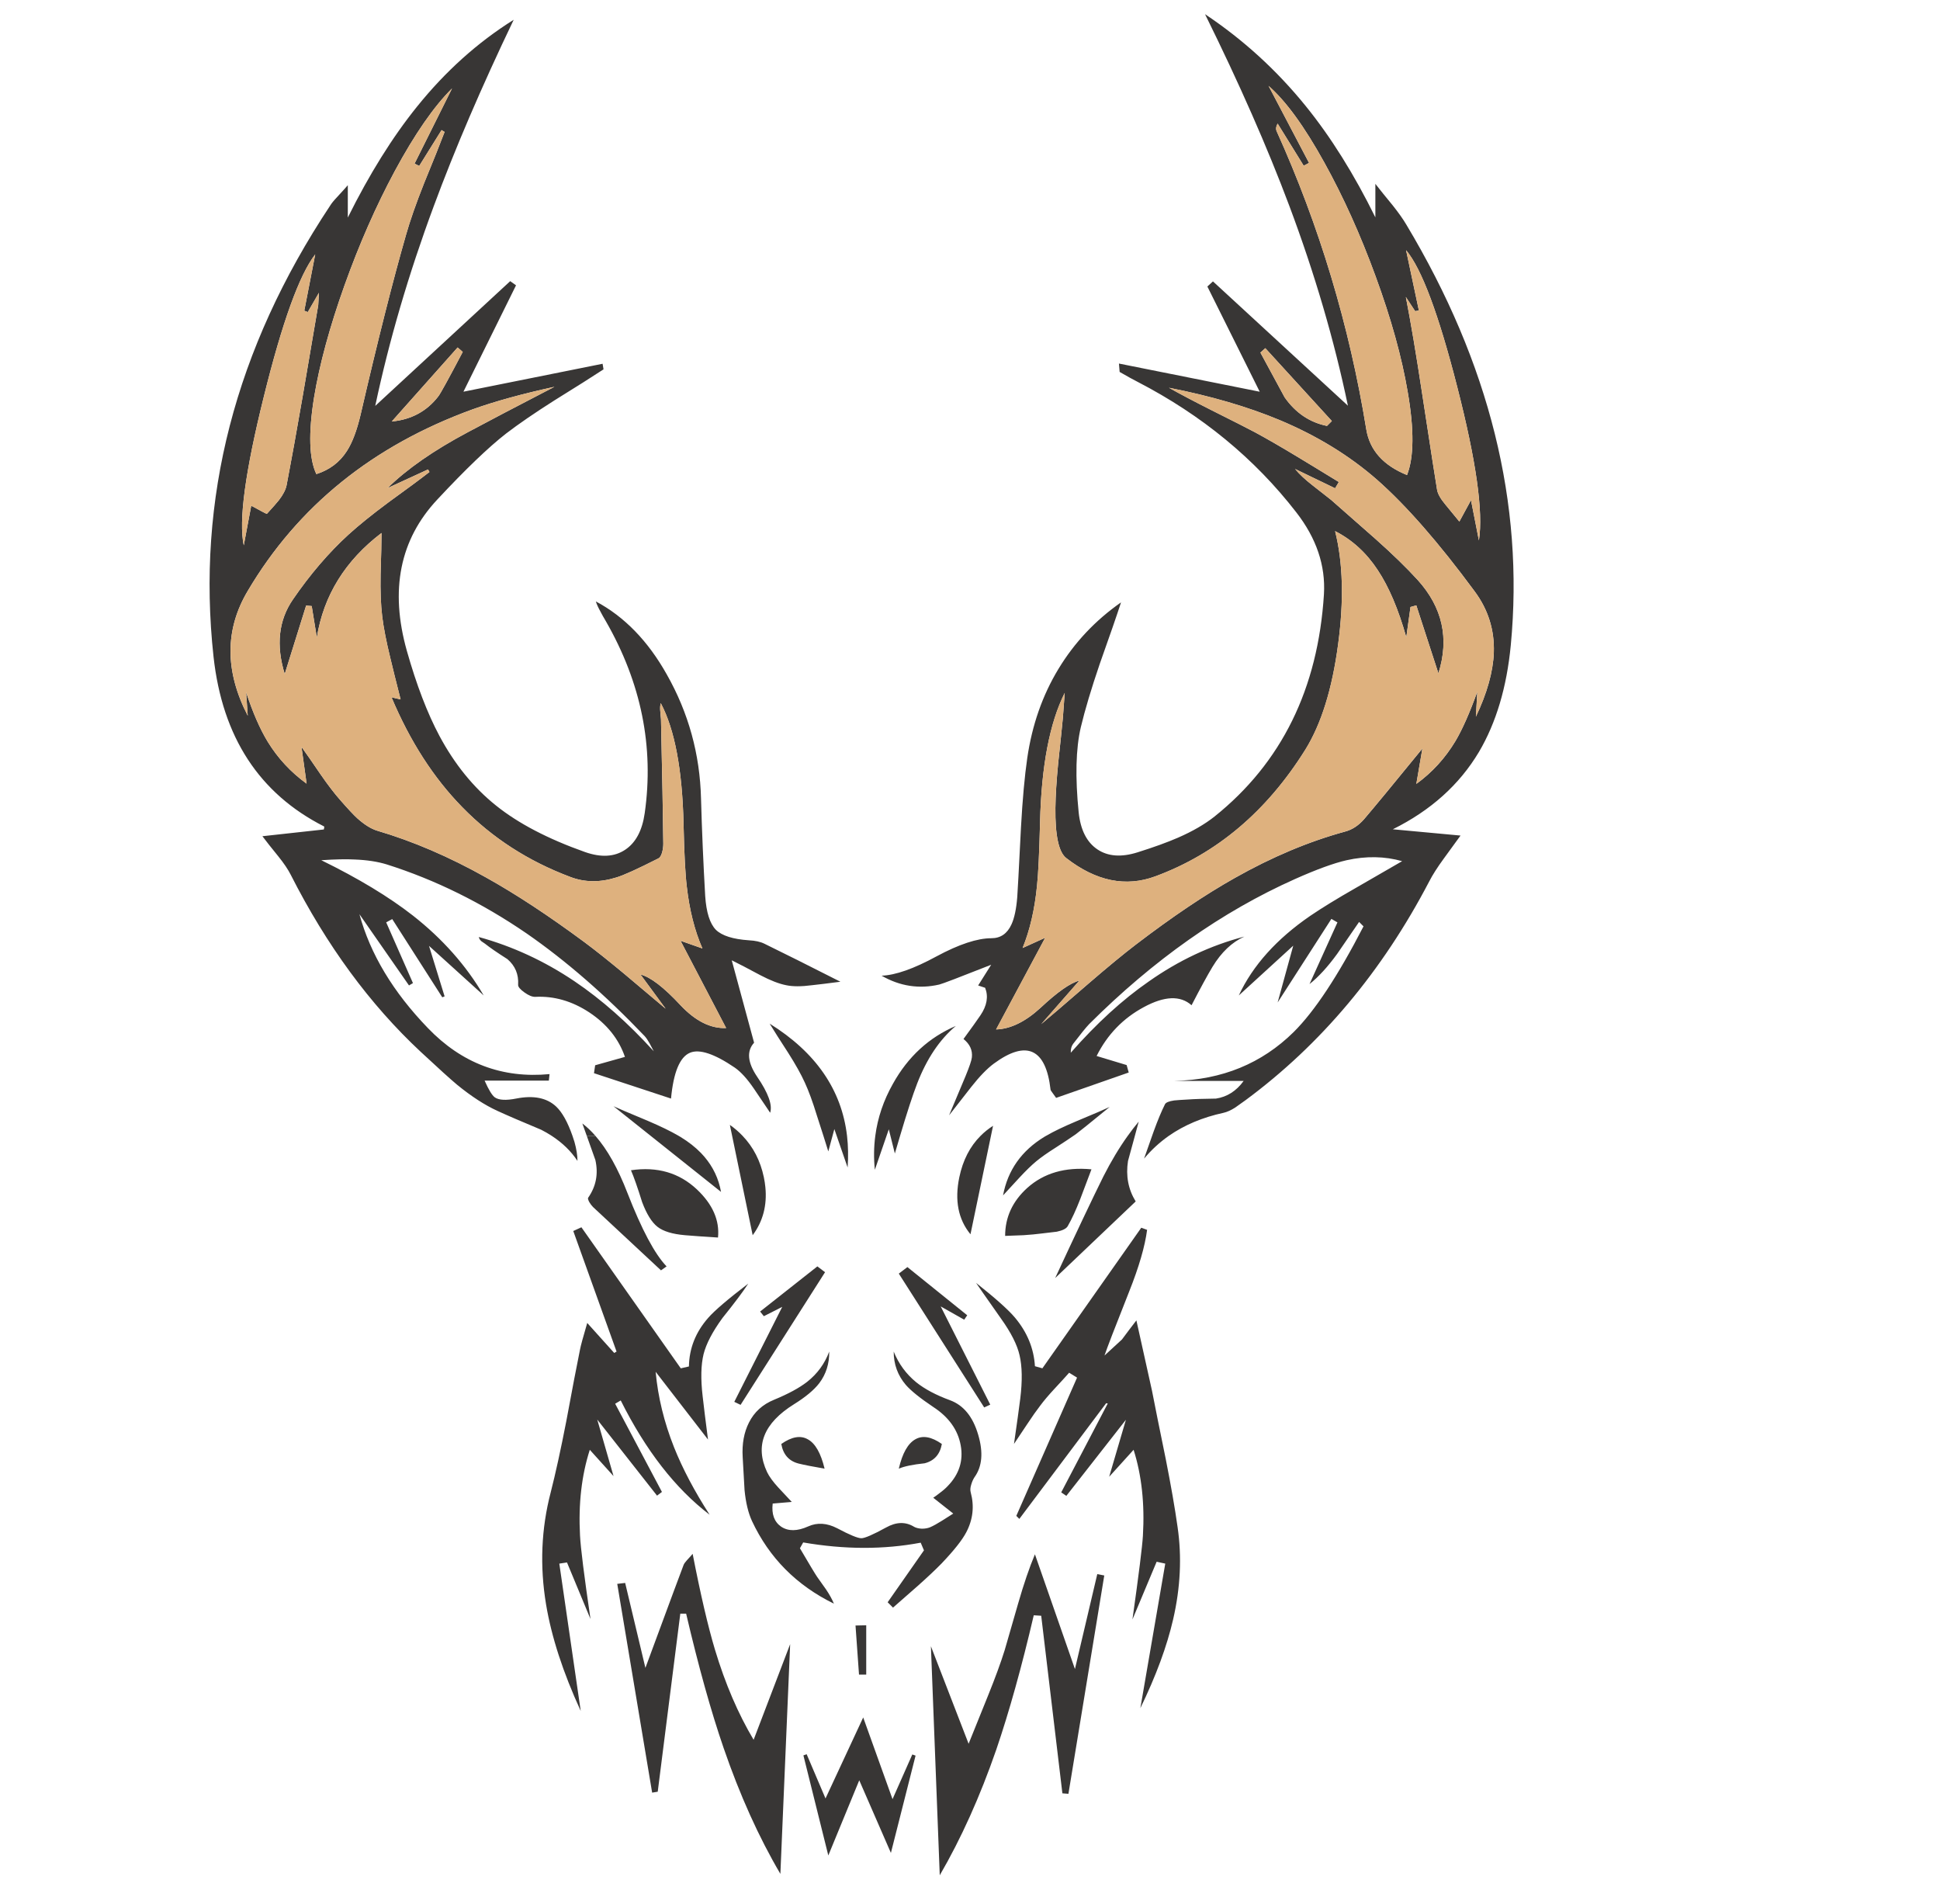 <?xml version="1.0" encoding="utf-8"?>
<!-- Generator: Adobe Illustrator 16.0.0, SVG Export Plug-In . SVG Version: 6.00 Build 0)  -->
<!DOCTYPE svg PUBLIC "-//W3C//DTD SVG 1.1//EN" "http://www.w3.org/Graphics/SVG/1.1/DTD/svg11.dtd">
<svg version="1.1" id="Layer_1" xmlns="http://www.w3.org/2000/svg" xmlns:xlink="http://www.w3.org/1999/xlink" x="0px" y="0px"
	 width="316.667px" height="310.667px" viewBox="0 0 316.667 310.667" enable-background="new 0 0 316.667 310.667"
	 xml:space="preserve">
<g>
	<path fill="#383635" d="M213.675,26.585l-0.872,0.456l-4.255-6.875c-0.254,0.456-0.314,0.848-0.189,1.177
		c7.014,15.523,11.9,31.767,14.662,48.732c0.557,3.394,2.771,5.875,6.646,7.446c1.14-2.887,1.179-7.408,0.115-13.561
		c-0.963-5.671-2.709-11.964-5.244-18.877c-2.48-6.786-5.266-12.965-8.354-18.536c-3.242-5.875-6.279-10.054-9.116-12.535
		L213.675,26.585z M196.697,2.314c6.23,4.153,11.713,9.154,16.447,15.003c4.102,5.064,7.889,11.116,11.357,18.156v-5.47
		c0.709,0.912,1.658,2.089,2.849,3.534c0.962,1.214,1.696,2.253,2.202,3.114c13.572,22.638,19.258,45.516,17.055,68.634
		c-0.658,6.863-2.393,12.674-5.204,17.435c-3.19,5.343-7.875,9.546-14.053,12.61l11.053,1.025c-1.241,1.697-2.151,2.95-2.735,3.76
		c-1.037,1.419-1.822,2.646-2.354,3.685c-7.696,14.737-17.701,26.651-30.007,35.743c-0.911,0.658-1.48,1.063-1.708,1.215
		c-0.685,0.431-1.304,0.709-1.862,0.836c-3.436,0.744-6.416,1.998-8.945,3.76c-1.508,1.059-2.857,2.299-4.045,3.723
		c0.543-1.529,0.979-2.771,1.312-3.723c0.106-0.292,0.202-0.559,0.284-0.797c0.634-1.746,1.242-3.203,1.824-4.368
		c0.151-0.278,0.646-0.481,1.48-0.606c0.48-0.051,1.216-0.102,2.203-0.152c1.013-0.076,2.559-0.127,4.635-0.152
		c1.823-0.279,3.329-1.24,4.52-2.887h-11.281c7.748-0.178,14.23-2.835,19.447-7.977c3.418-3.394,7.218-9.141,11.396-17.244
		l-0.722-0.722c-0.784,1.139-1.977,2.873-3.571,5.203c-1.544,2.127-3.051,3.772-4.519,4.938l4.557-10.066l-0.988-0.569
		l-8.773,13.635l2.546-9.268l-8.89,8.127c2.279-4.887,6.168-9.216,11.662-12.99c1.898-1.292,4.354-2.798,7.369-4.519
		c1.672-0.963,4.217-2.432,7.635-4.407c-2.861-0.81-5.889-0.861-9.078-0.152c-2.103,0.481-4.912,1.507-8.433,3.077
		c-11.901,5.317-23.094,13.206-33.577,23.663c-0.531,0.558-1.404,1.635-2.621,3.229c-0.277,0.379-0.404,0.86-0.379,1.442
		c4.204-4.785,8.444-8.66,12.725-11.621c4.888-3.444,10.091-5.888,15.611-7.332c-2.025,0.912-3.761,2.557-5.205,4.939
		c-0.81,1.342-1.949,3.43-3.418,6.266c-1.822-1.621-4.418-1.519-7.787,0.305c-3.392,1.822-5.961,4.482-7.709,7.977l4.899,1.48
		l0.341,1.216l-11.851,4.14c-0.151-0.201-0.379-0.519-0.683-0.949c-0.152-0.202-0.229-0.342-0.229-0.418
		c-0.379-3.316-1.343-5.342-2.889-6.078c-1.568-0.733-3.696-0.112-6.379,1.863c-1.09,0.81-2.305,2.063-3.646,3.76
		c-0.759,0.961-1.975,2.52-3.647,4.67l2.697-6.418c0.633-1.545,0.975-2.557,1.025-3.038c0.127-1.165-0.329-2.166-1.367-3.001
		c1.265-1.723,2.188-3.014,2.771-3.874c1.063-1.57,1.317-3.065,0.761-4.481l-1.14-0.38l2.127-3.381
		c-5.191,2.052-8.015,3.127-8.471,3.229c-3.292,0.758-6.432,0.277-9.419-1.444c2.253-0.076,5.241-1.126,8.964-3.151
		c3.672-1.976,6.66-2.963,8.964-2.963c1.494,0,2.582-0.748,3.267-2.242c0.481-1.038,0.797-2.532,0.95-4.481
		c0.051-0.558,0.252-4.344,0.606-11.357c0.255-4.583,0.595-8.355,1.026-11.319c0.785-5.394,2.482-10.243,5.09-14.547
		c2.607-4.304,6.014-7.925,10.217-10.862c-0.709,2.178-1.861,5.507-3.457,9.989c-1.392,4.077-2.43,7.546-3.113,10.406
		c-0.811,3.495-0.924,8.129-0.342,13.902c0.303,2.836,1.316,4.836,3.038,6.001s3.912,1.33,6.57,0.493
		c2.659-0.835,4.862-1.633,6.608-2.393c2.381-1.038,4.369-2.19,5.965-3.456c10.938-8.761,16.889-20.853,17.852-36.273
		c0.278-4.685-1.229-9.141-4.521-13.37c-6.785-8.761-15.407-15.851-25.865-21.271c-0.658-0.33-1.646-0.873-2.963-1.633l-0.114-1.368
		l22.979,4.596l-8.545-17.168l0.912-0.836l22.028,20.283c-2.229-10.686-5.418-21.562-9.571-32.628
		C206.876,24.053,202.292,13.633,196.697,2.314z M205.738,57.542c0.887,1.621,2.203,4.052,3.951,7.292
		c1.771,2.532,4.076,4.089,6.913,4.672l0.797-0.797L206.537,56.82L205.738,57.542z M197.798,66.961
		c3.597,1.798,5.938,2.988,7.027,3.57c1.924,1.038,4.229,2.368,6.913,3.989c1.521,0.911,3.786,2.291,6.798,4.14l-0.606,1.025
		l-6.533-3.153c0.709,0.861,1.671,1.76,2.886,2.697c0.686,0.532,1.686,1.316,3.002,2.355c1.62,1.417,4.039,3.545,7.254,6.381
		c2.76,2.456,5.051,4.685,6.875,6.685c4.051,4.482,5.178,9.559,3.379,15.232l-3.607-11.091l-0.95,0.266l-0.685,4.938
		c-1.291-4.583-2.848-8.242-4.67-10.977c-1.848-2.811-4.166-4.924-6.951-6.343c1.292,5.141,1.455,11.293,0.494,18.46
		c-0.963,7.267-2.748,13.002-5.355,17.206c-6.305,10.078-14.459,16.965-24.461,20.662c-4.836,1.797-9.686,0.811-14.547-2.963
		c-1.24-0.937-1.836-3.672-1.786-8.204c0.026-2.026,0.179-4.469,0.457-7.331c0.354-3.266,0.606-5.71,0.759-7.33l0.305-4.102
		c-2.457,4.887-3.799,11.901-4.025,21.042c-0.128,5.065-0.292,8.534-0.495,10.408c-0.379,3.874-1.165,7.268-2.354,10.18l3.685-1.672
		l-8.015,14.964c2.354-0.076,4.772-1.252,7.255-3.531c2.759-2.584,4.874-4.064,6.342-4.444l-6.229,7.103
		c1.166-0.961,3.735-3.164,7.711-6.608c3.141-2.709,5.723-4.836,7.748-6.381c5.9-4.508,11.28-8.127,16.143-10.863
		c6.053-3.418,12.042-5.938,17.967-7.559c1.165-0.304,2.203-0.975,3.114-2.013c1.646-1.924,4.823-5.773,9.534-11.546l-0.987,5.773
		c2.583-1.874,4.709-4.204,6.382-6.989c1.113-1.874,2.305-4.557,3.569-8.052l-0.228,4.064c1.823-3.824,2.799-7.306,2.926-10.446
		c0.125-3.697-0.924-7.04-3.152-10.028c-5.824-7.899-11.117-13.952-15.878-18.155c-4.507-3.951-9.812-7.205-15.914-9.762
		c-5.218-2.178-11.244-3.938-18.081-5.279C192.557,64.265,194.887,65.493,197.798,66.961z M231.604,50.666l-0.608,0.114
		l-1.519-2.316c0.81,4.153,1.696,9.407,2.659,15.762c1.443,9.419,2.253,14.636,2.43,15.649c0.102,0.684,0.559,1.506,1.367,2.468
		c0.456,0.557,1.216,1.482,2.279,2.773l1.899-3.494l1.291,6.57c0.734-4.633-0.442-12.977-3.532-25.03
		c-3.039-11.901-5.824-19.346-8.355-22.333L231.604,50.666z M162.096,183.72l-3.684,17.701c-2.001-2.432-2.609-5.534-1.823-9.307
		c0.581-2.775,1.739-5.027,3.475-6.762C160.667,184.746,161.346,184.201,162.096,183.72z M169.123,189.531
		c-0.76,0.633-1.66,1.506-2.697,2.621c-0.557,0.607-1.457,1.583-2.697,2.926c0.761-4.104,3.014-7.293,6.762-9.572
		c0.084-0.049,0.172-0.103,0.266-0.152c1.236-0.721,2.896-1.518,4.977-2.393c2.861-1.19,4.659-1.963,5.395-2.317
		c-3.317,2.709-5.141,4.178-5.469,4.405c-0.111,0.082-0.257,0.185-0.438,0.305c-0.586,0.408-1.541,1.042-2.867,1.9
		C170.958,188.138,169.882,188.898,169.123,189.531z M185.246,185.353c-0.309,1.15-0.682,2.518-1.121,4.104
		c-0.379,2.43,0.039,4.633,1.254,6.607l-13.142,12.498c3.47-7.471,6.091-12.992,7.862-16.563c1.252-2.467,2.581-4.684,3.986-6.646
		c0.582-0.814,1.177-1.588,1.787-2.316C185.707,183.673,185.496,184.445,185.246,185.353z M187.242,200.699
		c-0.355,2.709-1.33,6.064-2.926,10.065c-2.33,5.875-3.671,9.356-4.027,10.444c1.85-1.697,2.799-2.57,2.851-2.621
		c0.784-1.063,1.569-2.102,2.354-3.114c0.633,2.86,1.481,6.687,2.545,11.471c0.48,2.481,1.228,6.192,2.241,11.13
		c0.861,4.354,1.507,8.064,1.937,11.127c0.709,4.862,0.469,9.877-0.721,15.043c-1.014,4.405-2.797,9.242-5.355,14.508l4.064-23.586
		l-1.406-0.305l-3.95,9.42c1.038-7.369,1.608-11.927,1.709-13.674c0.305-5.191-0.203-9.863-1.521-14.016l-3.988,4.404l2.734-9.305
		l-9.724,12.421l-0.835-0.569l7.596-14.51l-0.266-0.039l-14.167,18.877l-0.494-0.494l9.914-22.562l-1.292-0.798
		c-0.532,0.607-1.329,1.48-2.393,2.621c-0.963,1.037-1.734,1.949-2.317,2.734c-0.607,0.785-1.33,1.812-2.165,3.078l-2.127,3.188
		c0.48-3.315,0.822-5.786,1.025-7.405c0.354-2.887,0.316-5.242-0.115-7.064c-0.379-1.697-1.391-3.699-3.039-6.002
		c-2.582-3.672-3.938-5.609-4.063-5.813c3.165,2.507,5.28,4.395,6.343,5.66c2,2.381,3.09,5.027,3.268,7.939l1.216,0.342
		l16.142-22.941L187.242,200.699z M176.339,195.646c-0.709,1.822-1.395,3.305-2.051,4.443c-0.229,0.406-0.822,0.709-1.787,0.912
		c-0.101,0-0.961,0.103-2.582,0.305c-0.76,0.102-1.709,0.189-2.85,0.266c-1.291,0.051-2.292,0.088-3,0.114
		c0-3.039,1.202-5.647,3.608-7.825c2.709-2.431,6.204-3.443,10.483-3.039C177.731,191.937,177.125,193.544,176.339,195.646z
		 M83.851,3.226c-5.267,10.99-9.622,21.144-13.065,30.462c-4.103,11.066-7.28,21.917-9.535,32.551l22.031-20.358l0.949,0.683
		l-8.583,17.358l22.714-4.558l0.151,0.912c-1.772,1.165-4.457,2.861-8.052,5.089c-3.191,2.025-5.812,3.824-7.863,5.394
		c-2.886,2.253-6.621,5.836-11.205,10.749c-6.128,6.534-7.786,14.775-4.975,24.727c1.57,5.545,3.342,10.166,5.316,13.864
		c2.482,4.633,5.559,8.419,9.23,11.356c3.622,2.913,8.471,5.444,14.548,7.597c2.607,0.912,4.785,0.786,6.533-0.379
		c1.722-1.14,2.786-3.127,3.191-5.963c1.544-10.838-0.57-21.284-6.343-31.336c-0.406-0.684-0.696-1.203-0.873-1.557
		c-0.355-0.633-0.609-1.19-0.761-1.671c4.659,2.481,8.521,6.458,11.585,11.926c3.544,6.255,5.406,13.004,5.584,20.245
		c0.151,5.343,0.379,10.647,0.683,15.915c0.178,2.659,0.76,4.495,1.748,5.508c0.988,0.962,2.786,1.532,5.394,1.709
		c1.038,0.051,1.886,0.24,2.545,0.569c3.014,1.469,7.141,3.532,12.382,6.192c-2.126,0.277-3.671,0.467-4.633,0.568
		c-1.748,0.229-3.153,0.229-4.216,0c-1.165-0.227-2.57-0.771-4.216-1.633c-1.976-1.063-3.533-1.874-4.671-2.432l3.646,13.447
		c-1.241,1.366-1.076,3.215,0.494,5.545c1.823,2.658,2.532,4.621,2.127,5.887c-0.226-0.338-0.441-0.661-0.646-0.969
		c-0.548-0.817-1.022-1.521-1.424-2.107c-0.218-0.327-0.415-0.618-0.59-0.874c-1.088-1.595-2.126-2.735-3.114-3.418
		c-3.316-2.255-5.748-3.065-7.292-2.433c-1.671,0.685-2.71,3.179-3.114,7.483l-12.573-4.14l0.19-1.293l4.862-1.367
		c-1.013-2.938-2.95-5.355-5.812-7.255c-2.811-1.849-5.748-2.697-8.812-2.544c-0.481,0.025-1.076-0.215-1.785-0.723
		c-0.709-0.506-1.052-0.924-1.025-1.252c0.102-1.697-0.481-3.091-1.748-4.179c-1.671-1.063-2.887-1.9-3.646-2.508
		c-0.279-0.177-0.481-0.316-0.608-0.417c-0.228-0.202-0.366-0.43-0.417-0.684c5.52,1.519,10.723,3.924,15.611,7.217
		c4.431,2.988,8.748,6.798,12.951,11.433c-0.304-0.583-0.532-1.015-0.684-1.292c-0.278-0.507-0.544-0.898-0.797-1.178
		c-6.407-6.711-12.826-12.293-19.258-16.751c-7.318-5.014-14.939-8.773-22.865-11.281c-1.495-0.456-3.229-0.722-5.203-0.797
		c-1.368-0.076-3.191-0.038-5.47,0.114c6.053,2.963,11.041,5.976,14.966,9.041c4.836,3.798,8.685,8.141,11.546,13.028l-8.926-8.091
		l2.545,8.242l-0.38,0.151l-8.167-12.761l-0.987,0.532l4.368,9.914l-0.646,0.38l-8.09-11.624
		c1.773,6.508,5.495,12.699,11.167,18.574c5.52,5.748,12.142,8.254,19.865,7.521l-0.114,1.064H79.104
		c0.658,1.492,1.214,2.404,1.671,2.734c0.658,0.455,1.823,0.52,3.494,0.189c2.836-0.557,5.014-0.113,6.533,1.329
		c0.977,0.933,1.856,2.515,2.64,4.748c0.109,0.317,0.216,0.646,0.324,0.989c0.329,1.164,0.494,2.203,0.494,3.113
		c-1.033-1.576-2.438-2.943-4.217-4.103c-0.537-0.349-1.105-0.677-1.709-0.985c-3.164-1.318-5.544-2.344-7.14-3.078
		c-2.052-0.937-4.242-2.354-6.571-4.254c-1.063-0.886-3.052-2.684-5.963-5.394c-8.281-7.724-15.345-17.345-21.195-28.867
		c-0.43-0.861-1.114-1.874-2.05-3.039c-1.115-1.367-1.975-2.457-2.583-3.267l10.027-1.102c0.076-0.303,0.089-0.468,0.038-0.494
		c-10.584-5.368-16.599-14.598-18.042-27.689c-2.81-25.728,3.533-50.264,19.029-73.611c0.229-0.379,0.608-0.848,1.14-1.405
		c0.912-0.988,1.494-1.634,1.748-1.937v5.279c3.519-7.09,7.28-13.116,11.28-18.08C72.684,11.659,77.951,6.923,83.851,3.226z
		 M72.57,21.534l-0.494-0.304l-3.647,5.85L67.67,26.7l6.116-12.269c-2.963,2.937-6.078,7.432-9.344,13.483
		c-3.063,5.698-5.799,11.914-8.205,18.649c-2.431,6.813-4.089,12.915-4.975,18.308c-0.937,5.849-0.811,10.014,0.379,12.497
		c2.152-0.684,3.811-1.938,4.976-3.76c0.885-1.368,1.633-3.343,2.241-5.925c2.786-12.054,5.254-21.828,7.406-29.323
		c0.659-2.33,1.646-5.154,2.963-8.471C70.748,26.193,71.861,23.408,72.57,21.534z M52.059,47.78l-1.823,3.152l-0.569-0.227
		l1.785-9.192c-2.583,3.317-5.381,11.065-8.395,23.245c-3.039,12.23-4.127,20.308-3.266,24.233l1.215-6.458
		c0.076,0.025,0.62,0.317,1.633,0.874c0.583,0.329,0.899,0.468,0.95,0.417c0.885-0.962,1.531-1.697,1.937-2.203
		c0.684-0.887,1.102-1.697,1.253-2.432c0.76-3.951,1.646-8.85,2.659-14.699c1.114-6.533,1.951-11.433,2.507-14.699
		C51.972,49.16,52.009,48.489,52.059,47.78z M75.534,57.428l-0.836-0.722l-10.75,12.078c3.191-0.304,5.723-1.671,7.597-4.102
		C71.899,64.226,73.229,61.809,75.534,57.428z M77.127,66.809c-16.281,5.926-28.511,15.801-36.69,29.627
		c-3.748,6.305-3.748,13.091,0,20.358l-0.266-3.836c1.089,3.317,2.266,6.014,3.532,8.09c1.646,2.685,3.76,4.962,6.343,6.836
		l-0.836-6.001c0.734,1.013,1.772,2.507,3.114,4.482c1.19,1.722,2.267,3.126,3.229,4.216c1.24,1.419,2.165,2.406,2.773,2.963
		c1.164,1.039,2.241,1.708,3.229,2.013c5.85,1.721,11.774,4.267,17.775,7.635c4.862,2.709,10.217,6.229,16.066,10.559
		c1.773,1.316,3.938,3.04,6.496,5.165c1.443,1.217,3.697,3.115,6.761,5.697l-4.103-5.582c1.621,0.404,3.798,2.076,6.533,5.014
		c2.431,2.582,4.913,3.824,7.444,3.723l-7.444-14.244l3.57,1.254c-1.266-2.913-2.115-6.268-2.545-10.066
		c-0.252-2.051-0.43-5.456-0.532-10.217c-0.202-8.887-1.443-15.471-3.722-19.75c-0.102,0.38-0.127,0.823-0.076,1.329
		c0.025,0.279,0.063,0.709,0.114,1.292c0.202,9.015,0.329,15.789,0.379,20.321c0,0.456-0.063,0.924-0.189,1.405
		c-0.152,0.532-0.355,0.861-0.607,0.988c-3.444,1.747-5.736,2.786-6.875,3.115c-2.659,0.834-5.154,0.81-7.483-0.076
		c-6.887-2.583-12.774-6.382-17.662-11.396c-4.684-4.785-8.533-10.761-11.547-17.927l1.482,0.341
		c-0.761-2.988-1.317-5.229-1.671-6.724c-0.659-2.683-1.102-4.951-1.33-6.798c-0.229-1.874-0.316-4.178-0.266-6.913
		c0.1-3.039,0.152-5.28,0.152-6.723c-5.927,4.506-9.446,10.192-10.56,17.054l-0.835-5.128l-0.912-0.076l-3.494,11.168
		c-1.443-4.711-1-8.762,1.33-12.155c2.81-4.102,5.836-7.634,9.078-10.597c1.67-1.52,3.835-3.267,6.494-5.242
		c3.014-2.178,5.255-3.836,6.723-4.975l-0.228-0.418l-6.609,3.038c3.165-3.114,7.534-6.153,13.104-9.115
		c3.115-1.67,7.824-4.14,14.13-7.407C85.257,64.265,80.799,65.493,77.127,66.809z M95.854,215.892l4.406,4.898l0.38-0.228
		l-7.065-19.675l1.329-0.607l16.219,23.018l1.33-0.305c0.051-2.963,1.101-5.607,3.152-7.938c1.013-1.165,3.19-3.027,6.533-5.584
		c-0.836,1.292-2.241,3.166-4.216,5.621c-1.62,2.229-2.646,4.191-3.077,5.888c-0.43,1.772-0.481,4.063-0.151,6.875
		c0.177,1.595,0.469,3.951,0.874,7.065l-8.546-11.055c0.379,4.129,1.38,8.23,3,12.309c1.393,3.494,3.33,7.164,5.812,11.015
		c-5.597-4.278-10.432-10.496-14.51-18.649l-0.911,0.533l7.635,14.395l-0.798,0.607l-9.762-12.42l2.659,9.229l-3.874-4.293
		c-1.342,4.179-1.874,8.838-1.596,13.979c0.102,2.026,0.672,6.571,1.709,13.635l-3.836-9.229l-1.253,0.19l3.495,24.043
		c-2.887-6.281-4.773-12.078-5.66-17.396c-1.038-6.255-0.786-12.346,0.759-18.27c0.786-3.063,1.634-6.938,2.546-11.623
		c0.962-5.191,1.709-9.09,2.241-11.698C94.778,219.664,95.17,218.221,95.854,215.892z M96.006,195.457
		c1.292-1.849,1.684-3.899,1.177-6.152c-0.55-1.53-1.019-2.846-1.406-3.951h1.406c1.943,2.212,3.69,5.327,5.242,9.344
		c2.33,5.977,4.457,9.965,6.382,11.965l-0.913,0.646l-11.09-10.331c-0.203-0.203-0.406-0.469-0.608-0.797
		C95.993,195.798,95.929,195.558,96.006,195.457z M128.67,171.832c-1.368-2.102-2.379-3.697-3.039-4.785
		c7.535,4.689,11.746,10.791,12.63,18.307c0.191,1.654,0.223,3.376,0.096,5.167l-2.166-6.267l-0.987,3.646
		c-0.294-0.937-0.56-1.784-0.798-2.546c-0.446-1.398-0.801-2.5-1.063-3.305c-0.684-2.228-1.342-4.025-1.976-5.394
		C130.759,175.313,129.861,173.707,128.67,171.832z M146.067,188.24l-0.987-3.951l-2.279,6.609c-0.192-1.893-0.167-3.74,0.075-5.546
		c0.385-2.952,1.347-5.788,2.887-8.507c2.456-4.406,5.875-7.547,10.255-9.42c-2.633,2.203-4.734,5.33-6.305,9.382
		c-0.735,1.899-1.667,4.749-2.792,8.545C146.645,186.261,146.36,187.223,146.067,188.24z M105.768,182.921
		c2.073,0.886,3.738,1.695,4.994,2.431c0.113,0.063,0.22,0.128,0.324,0.19c1.299,0.791,2.414,1.664,3.343,2.621
		c1.552,1.611,2.584,3.459,3.095,5.545c0.066,0.262,0.123,0.528,0.171,0.797l-17.549-13.978
		C100.5,180.707,102.374,181.503,105.768,182.921z M121.207,185.353c1.756,1.833,2.915,4.086,3.476,6.762
		c0.113,0.543,0.195,1.074,0.246,1.596c0.301,2.979-0.389,5.6-2.069,7.863l-3.723-18.004
		C119.904,184.11,120.594,184.707,121.207,185.353z M117.201,201.953c-2.432-0.152-4.23-0.281-5.395-0.381
		c-2.051-0.177-3.544-0.633-4.481-1.367s-1.773-2.076-2.507-4.025c-0.734-2.355-1.343-4.09-1.824-5.205
		c4.28-0.633,7.863,0.406,10.75,3.113C116.326,196.52,117.479,199.141,117.201,201.953z M124.075,214.031l9.344-7.369l1.254,0.949
		l-13.788,21.648l-1.026-0.492l7.825-15.497l-3,1.519L124.075,214.031z M148.117,206.775l9.763,7.863l-0.494,0.722l-3.836-2.166
		l8.089,16.029l-0.987,0.457l-13.94-21.841L148.117,206.775z M135.355,220.563c0.026,1.976-0.518,3.696-1.632,5.166
		c-0.861,1.114-2.229,2.253-4.103,3.418c-4.963,3.089-6.431,6.786-4.406,11.09c0.355,0.735,0.963,1.57,1.824,2.507
		c0.481,0.508,1.215,1.293,2.203,2.356l-3.114,0.265c-0.203,1.723,0.252,2.977,1.367,3.762c1.165,0.785,2.647,0.771,4.444-0.039
		c1.469-0.657,3.039-0.555,4.71,0.305c2.051,1.089,3.367,1.632,3.95,1.632c0.558,0,1.899-0.581,4.026-1.746
		c1.671-0.937,3.203-0.976,4.596-0.114c0.329,0.178,0.747,0.278,1.253,0.303c0.507,0,0.949-0.075,1.33-0.227
		c0.532-0.229,1.177-0.584,1.938-1.064c0.835-0.532,1.456-0.924,1.861-1.178l-3.267-2.582c0.379-0.252,0.708-0.494,0.987-0.722
		c0.557-0.405,1.013-0.797,1.367-1.177c1.874-1.926,2.584-4.141,2.128-6.646c-0.457-2.533-1.95-4.621-4.482-6.268
		c-2.152-1.443-3.646-2.646-4.482-3.607c-1.316-1.545-1.975-3.355-1.975-5.433c0.811,2.001,2.038,3.672,3.684,5.015
		c1.393,1.113,3.229,2.088,5.508,2.924c2.204,0.811,3.735,2.685,4.596,5.621c0.86,2.887,0.66,5.205-0.607,6.953
		c-0.227,0.354-0.404,0.758-0.532,1.215c-0.151,0.48-0.177,0.897-0.076,1.252c0.608,2.254,0.368,4.418-0.721,6.496
		c-0.658,1.268-2,2.963-4.025,5.09c-1.014,1.037-2.318,2.266-3.914,3.684c-0.886,0.786-2.228,1.963-4.026,3.533l-0.873-0.874
		l5.925-8.472l-0.532-1.252c-6.027,1.14-12.421,1.127-19.181-0.039l-0.532,0.951c1.544,2.633,2.481,4.189,2.81,4.67
		c0.33,0.481,0.824,1.178,1.482,2.09c0.557,0.836,0.975,1.596,1.253,2.279c-6.104-2.988-10.56-7.482-13.371-13.484
		c-0.607-1.316-1.013-3-1.214-5.051c-0.127-2.406-0.229-4.203-0.305-5.395c-0.127-2.152,0.216-4.025,1.025-5.622
		c0.861-1.722,2.229-2.963,4.102-3.724c2.33-0.961,4.128-1.936,5.395-2.924C133.418,224.184,134.621,222.539,135.355,220.563z
		 M153.74,235.642c-0.304,1.697-1.242,2.749-2.811,3.152c-1.925,0.203-3.331,0.494-4.217,0.875c0.583-2.508,1.482-4.103,2.696-4.787
		C150.6,234.199,152.043,234.453,153.74,235.642z M130.342,238.833c-1.57-0.406-2.506-1.469-2.811-3.191
		c1.697-1.189,3.141-1.443,4.33-0.76c1.216,0.66,2.127,2.254,2.735,4.787C132.672,239.339,131.254,239.061,130.342,238.833z
		 M141.395,265.23v8.053h-1.178l-0.57-8.015L141.395,265.23z M111.046,263.332l-3.684,29.058l-0.912,0.151l-5.697-34.07l1.292-0.152
		l3.305,13.863c4.052-10.965,6.127-16.561,6.229-16.788c0.077-0.203,0.254-0.457,0.532-0.761c0.583-0.633,0.899-0.987,0.95-1.063
		c1.292,6.635,2.507,11.852,3.646,15.648c1.671,5.547,3.773,10.445,6.306,14.699l5.964-15.61l-1.596,37.489
		c-3.52-5.976-6.609-12.826-9.267-20.549c-2.051-5.951-4.089-13.256-6.116-21.916H111.046L111.046,263.332z M131.671,286.273
		l3.077,7.217l6.153-13.219l4.786,13.332l3.229-7.292l0.532,0.188l-4.026,15.879l-5.166-11.852l-5.051,12.268l-4.064-16.332
		L131.671,286.273z M158.107,284.564c1.469-3.621,2.532-6.254,3.189-7.9c1.166-2.887,2.064-5.342,2.697-7.369
		c0.025-0.125,0.76-2.67,2.203-7.635c0.912-3.164,1.824-5.836,2.735-8.014l6.532,18.727l3.646-15.498l1.141,0.228l-5.851,35.628
		l-0.985-0.077l-3.457-28.979l-1.217-0.076c-1.975,8.458-4.013,15.762-6.115,21.917c-2.658,7.673-5.735,14.509-9.229,20.511
		l-1.443-37.375L158.107,284.564z"/>
	<path fill="#DEB17E" d="M77.127,66.809c3.672-1.316,8.13-2.544,13.371-3.684c-6.306,3.267-11.015,5.736-14.13,7.407
		c-5.571,2.962-9.939,6.001-13.104,9.115l6.609-3.038l0.228,0.418c-1.468,1.139-3.709,2.797-6.723,4.975
		c-2.659,1.975-4.824,3.722-6.494,5.242c-3.242,2.962-6.268,6.495-9.078,10.597c-2.33,3.394-2.773,7.444-1.33,12.155l3.494-11.168
		l0.912,0.076l0.835,5.128c1.114-6.862,4.633-12.547,10.56-17.054c0,1.443-0.052,3.684-0.152,6.723
		c-0.051,2.735,0.037,5.039,0.266,6.913c0.228,1.848,0.671,4.115,1.33,6.798c0.354,1.495,0.91,3.735,1.671,6.724l-1.482-0.341
		c3.014,7.166,6.863,13.142,11.547,17.927c4.888,5.014,10.775,8.812,17.662,11.396c2.329,0.886,4.824,0.911,7.483,0.076
		c1.139-0.33,3.431-1.368,6.875-3.115c0.252-0.127,0.455-0.456,0.607-0.988c0.126-0.481,0.189-0.949,0.189-1.405
		c-0.051-4.533-0.177-11.307-0.379-20.321c-0.051-0.583-0.088-1.012-0.114-1.292c-0.051-0.506-0.025-0.949,0.076-1.329
		c2.279,4.279,3.52,10.863,3.722,19.75c0.102,4.761,0.28,8.166,0.532,10.217c0.431,3.798,1.279,7.154,2.545,10.066l-3.57-1.254
		l7.444,14.244c-2.532,0.102-5.013-1.141-7.444-3.723c-2.735-2.938-4.913-4.608-6.533-5.015l4.103,5.583
		c-3.064-2.583-5.318-4.48-6.761-5.697c-2.558-2.125-4.722-3.849-6.496-5.165c-5.849-4.33-11.205-7.85-16.066-10.559
		c-6.001-3.368-11.926-5.914-17.775-7.635c-0.987-0.305-2.064-0.975-3.229-2.013c-0.608-0.557-1.533-1.544-2.773-2.963
		c-0.962-1.089-2.039-2.494-3.229-4.216c-1.342-1.975-2.38-3.47-3.114-4.482l0.836,6.001c-2.583-1.874-4.697-4.152-6.343-6.836
		c-1.267-2.077-2.443-4.773-3.532-8.09l0.266,3.836c-3.748-7.267-3.748-14.054,0-20.358C48.616,82.61,60.847,72.734,77.127,66.809z
		 M75.534,57.428c-2.305,4.381-3.634,6.798-3.989,7.254c-1.874,2.431-4.406,3.798-7.597,4.102l10.749-12.079L75.534,57.428z
		 M52.059,47.78c-0.05,0.709-0.087,1.38-0.113,2.013c-0.557,3.267-1.393,8.167-2.507,14.699c-1.013,5.849-1.898,10.749-2.659,14.699
		c-0.151,0.735-0.569,1.544-1.253,2.432c-0.406,0.506-1.052,1.241-1.937,2.203c-0.051,0.051-0.368-0.089-0.95-0.417
		c-1.013-0.557-1.557-0.849-1.633-0.874l-1.215,6.458c-0.861-3.926,0.227-12.003,3.266-24.233
		c3.014-12.18,5.811-19.928,8.395-23.245l-1.785,9.192l0.569,0.227L52.059,47.78z M72.57,21.534
		c-0.709,1.874-1.823,4.659-3.342,8.356c-1.317,3.317-2.304,6.141-2.963,8.471c-2.152,7.495-4.621,17.269-7.406,29.323
		c-0.608,2.583-1.355,4.558-2.241,5.925c-1.165,1.823-2.824,3.076-4.976,3.76c-1.19-2.482-1.316-6.647-0.379-12.497
		c0.886-5.394,2.544-11.496,4.975-18.308c2.406-6.735,5.141-12.951,8.205-18.649c3.267-6.051,6.381-10.546,9.344-13.483L67.67,26.7
		l0.759,0.379l3.647-5.85L72.57,21.534z M231.604,50.666l-2.089-9.837c2.531,2.988,5.316,10.432,8.355,22.333
		c3.09,12.054,4.268,20.397,3.532,25.03l-1.291-6.57l-1.899,3.494c-1.063-1.291-1.823-2.216-2.279-2.773
		c-0.811-0.962-1.266-1.784-1.367-2.468c-0.177-1.013-0.986-6.23-2.43-15.649c-0.963-6.355-1.85-11.609-2.659-15.762l1.519,2.316
		L231.604,50.666z M197.798,66.961c-2.911-1.468-5.241-2.696-6.988-3.684c6.837,1.341,12.863,3.102,18.081,5.279
		c6.103,2.558,11.407,5.812,15.914,9.762c4.761,4.203,10.054,10.255,15.878,18.155c2.229,2.988,3.277,6.331,3.152,10.028
		c-0.127,3.14-1.103,6.622-2.926,10.446l0.228-4.064c-1.265,3.495-2.456,6.178-3.569,8.052c-1.672,2.786-3.799,5.116-6.382,6.989
		l0.987-5.773c-4.711,5.773-7.889,9.622-9.534,11.546c-0.911,1.038-1.949,1.709-3.114,2.013c-5.925,1.621-11.914,4.14-17.967,7.559
		c-4.862,2.736-10.242,6.355-16.143,10.863c-2.024,1.545-4.607,3.67-7.748,6.381c-3.976,3.443-6.545,5.646-7.711,6.609l6.229-7.104
		c-1.468,0.38-3.583,1.861-6.342,4.443c-2.482,2.279-4.9,3.457-7.255,3.533l8.015-14.965l-3.685,1.672
		c1.189-2.912,1.976-6.306,2.354-10.18c0.203-1.874,0.367-5.343,0.495-10.408c0.227-9.141,1.568-16.155,4.025-21.042l-0.305,4.102
		c-0.152,1.62-0.404,4.064-0.759,7.33c-0.278,2.862-0.431,5.305-0.457,7.331c-0.051,4.532,0.545,7.267,1.786,8.204
		c4.861,3.774,9.711,4.76,14.547,2.963c10.002-3.697,18.156-10.584,24.461-20.662c2.607-4.204,4.393-9.939,5.355-17.206
		c0.961-7.167,0.798-13.32-0.494-18.46c2.785,1.419,5.103,3.533,6.951,6.343c1.822,2.735,3.379,6.394,4.67,10.977l0.685-4.938
		l0.95-0.266l3.607,11.091c1.799-5.673,0.672-10.75-3.379-15.232c-1.824-2-4.115-4.229-6.875-6.685
		c-3.215-2.836-5.634-4.963-7.254-6.381c-1.316-1.039-2.316-1.823-3.002-2.355c-1.215-0.937-2.177-1.836-2.886-2.697l6.533,3.153
		l0.606-1.025c-3.013-1.849-5.279-3.229-6.798-4.14c-2.684-1.621-4.987-2.951-6.913-3.989
		C203.737,69.949,201.396,68.759,197.798,66.961z M205.738,57.542l0.797-0.722l10.863,11.889l-0.797,0.797
		c-2.836-0.583-5.141-2.14-6.913-4.672C207.941,61.593,206.625,59.162,205.738,57.542z M213.675,26.585l-6.608-12.572
		c2.837,2.481,5.875,6.66,9.116,12.535c3.09,5.57,5.875,11.75,8.355,18.536c2.532,6.913,4.28,13.206,5.242,18.877
		c1.064,6.153,1.025,10.673-0.115,13.561c-3.873-1.571-6.09-4.052-6.646-7.446c-2.761-16.965-7.647-33.208-14.662-48.732
		c-0.125-0.329-0.063-0.721,0.19-1.177l4.254,6.875L213.675,26.585z"/>
	<path fill="#383635" d="M95.056,183.339c0.737,0.558,1.445,1.229,2.127,2.013h-1.406C95.495,184.576,95.255,183.906,95.056,183.339
		z"/>
</g>
</svg>
